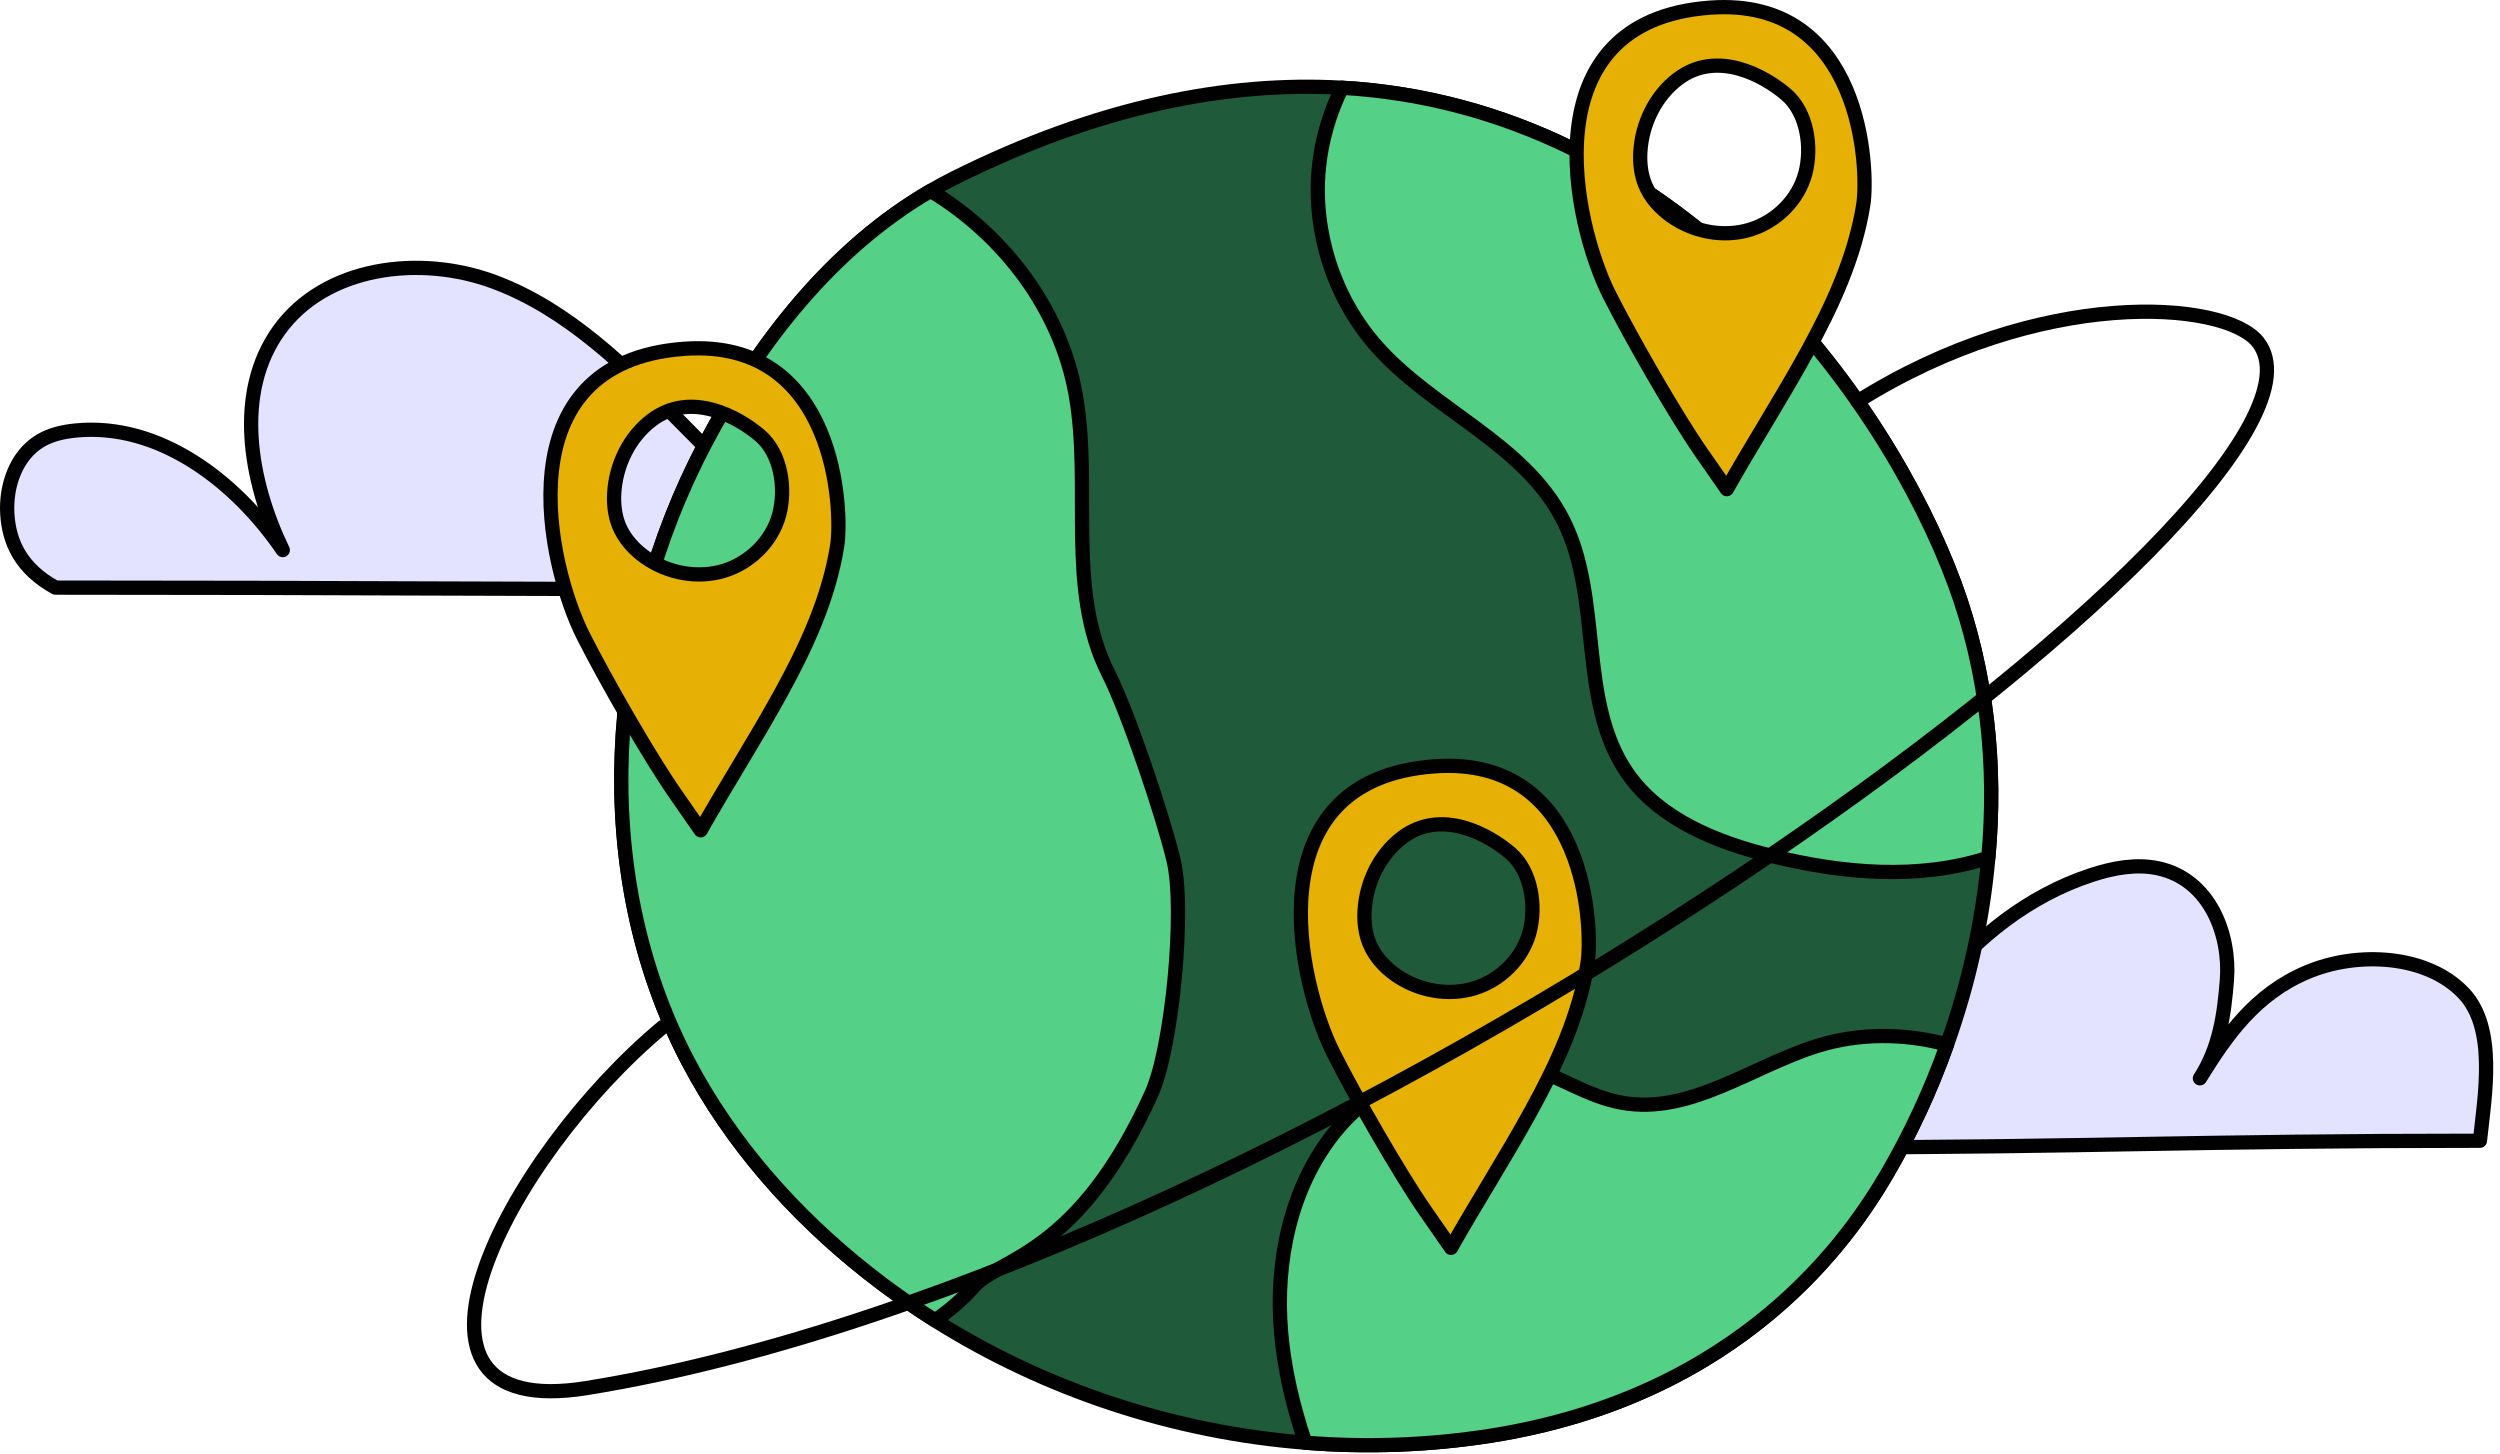 <svg width="263" height="153" viewBox="0 0 263 153" fill="none" xmlns="http://www.w3.org/2000/svg" style="width: 100%; height: 100%;">
<g clip-path="url(#clip0_35_3149)">
<path d="M260.887 120.005C261.398 115.261 262.671 108.178 259.183 104.49C255.376 100.464 248.065 99.999 242.667 102.291C237.27 104.583 234.261 108.85 231.43 113.439C233.496 110.229 233.978 106.785 234.269 103.12C234.651 98.299 232.465 92.519 227.045 91.348C224.732 90.848 222.28 91.317 220.049 92.044C213.335 94.234 207.872 98.702 203.779 103.8C199.686 108.898 195.539 115.785 192.926 120.696C218.345 120.696 231.508 120.006 260.886 120.006L260.887 120.005Z" fill="#E3E3FF" stroke="#010101" stroke-width="1.5" stroke-linecap="round" stroke-linejoin="round"></path>
<path d="M88.996 61.994C83.558 56.496 77.178 50.054 71.741 44.557C65.889 38.64 59.777 32.552 51.986 29.651C44.195 26.75 34.213 27.988 29.355 34.749C24.633 41.32 26.232 50.575 29.747 57.867C24.781 50.587 16.722 44.432 7.968 45.288C6.668 45.415 5.358 45.705 4.236 46.374C1.693 47.891 0.585 51.124 0.77 54.085C0.955 57.046 2.204 59.821 5.833 61.818C38.095 61.818 50.155 61.994 88.996 61.994Z" fill="#E3E3FF" stroke="#010101" stroke-width="1.5" stroke-linecap="round" stroke-linejoin="round"></path>
<path d="M209.17 90.234C208.579 96.98 207.063 103.623 204.827 109.881C203.118 114.687 200.985 119.274 198.505 123.514C194.624 130.17 183.266 146.887 156.744 151.05C150.319 152.052 143.792 152.284 137.316 151.77C123.554 150.691 110.037 146.258 98.369 138.908C95.928 137.366 93.576 135.708 91.315 133.922C83.605 127.844 76.937 120.34 72.375 111.641C61.916 91.699 63.676 66.642 74.161 46.713C79.763 36.074 87.55 26.09 97.907 20.076C98.717 19.601 99.552 19.151 100.4 18.727C115.511 11.184 129.119 8.55 141.171 9.231C176.507 11.274 198.454 41.946 205.637 61.426C209.055 70.716 210.057 80.585 209.171 90.234H209.17Z" fill="#1F5B3B" stroke="#010101" stroke-width="1.5" stroke-linecap="round" stroke-linejoin="round"></path>
<path d="M209.17 90.234C201.859 92.598 193.841 91.892 186.362 90.041C180.593 88.615 174.631 86.25 171.225 81.38C165.905 73.735 168.668 62.812 164.364 54.563C160.226 46.596 150.705 43.127 144.781 36.394C140.322 31.331 138.086 24.38 138.742 17.659C139.038 14.729 139.873 11.864 141.171 9.23C176.507 11.273 198.454 41.945 205.637 61.425C209.055 70.715 210.057 80.584 209.171 90.233L209.17 90.234Z" fill="#55D087" stroke="#010101" stroke-width="1.5" stroke-linecap="round" stroke-linejoin="round"></path>
<path d="M204.827 109.881C203.118 114.687 200.985 119.274 198.505 123.514C194.624 130.17 183.266 146.887 156.744 151.05C150.319 152.052 143.792 152.284 137.316 151.77C136.044 148.005 135.119 144.137 134.772 140.18C134.13 132.727 135.761 124.838 140.477 119.03C145.206 113.222 153.326 109.958 160.484 112.117C163.966 113.171 167.063 115.381 170.635 116.01C177.754 117.295 184.256 112.194 191.156 110.035C195.602 108.647 200.356 108.686 204.828 109.881H204.827Z" fill="#55D087" stroke="#010101" stroke-width="1.5" stroke-linecap="round" stroke-linejoin="round"></path>
<path d="M121.144 115.033C113.414 132.144 105.115 132.308 102.455 135.335C101.247 136.71 99.859 137.879 98.369 138.907C95.928 137.365 93.576 135.707 91.315 133.921C83.605 127.843 76.937 120.339 72.375 111.64C61.916 91.698 63.676 66.641 74.161 46.712C79.763 36.073 87.55 26.089 97.907 20.075C105.655 24.765 111.579 32.565 113.159 41.508C114.894 51.261 112.118 61.964 116.59 70.818C118.723 75.033 122.349 85.876 123.454 90.476C124.7 95.603 123.315 110.227 121.144 115.033Z" fill="#55D087" stroke="#010101" stroke-width="1.5" stroke-linecap="round" stroke-linejoin="round"></path>
<path d="M179.937 0.802C160.656 2.185 165.591 23.643 169.3 30.998C171.617 35.591 176.257 43.685 178.971 47.589C179.867 48.879 180.764 50.168 181.66 51.458C184.28 46.806 187.347 42.029 190.075 37.066C192.759 32.183 195.142 27.035 196.018 21.532C196.593 17.921 195.987 -0.349 179.938 0.802H179.937ZM189.912 18.269C189.164 21.052 186.854 23.326 184.096 24.161C181.338 24.996 178.221 24.418 175.861 22.764C174.656 21.919 173.624 20.786 173.068 19.424C172.632 18.357 172.501 17.182 172.562 16.031C172.719 13.051 174.14 10.09 176.524 8.294C180.637 5.194 185.613 7.968 187.918 9.947C190.104 11.824 190.66 15.486 189.912 18.269Z" fill="#e6b104" stroke="#010101" stroke-width="1.5" stroke-linecap="round" stroke-linejoin="round"></path>
<path d="M71.99 36.692C52.709 38.075 57.644 59.533 61.353 66.888C63.669 71.481 68.31 79.575 71.024 83.479C71.92 84.769 72.817 86.058 73.713 87.348C76.333 82.696 79.4 77.919 82.128 72.956C84.812 68.073 87.195 62.925 88.071 57.422C88.646 53.811 88.039 35.541 71.99 36.692ZM81.965 54.159C81.217 56.942 78.907 59.216 76.149 60.051C73.391 60.886 70.274 60.308 67.914 58.654C66.709 57.809 65.677 56.676 65.121 55.314C64.685 54.247 64.554 53.072 64.615 51.921C64.772 48.94 66.193 45.98 68.577 44.184C72.69 41.084 77.666 43.858 79.971 45.837C82.157 47.714 82.713 51.376 81.965 54.159Z" fill="#e6b104" stroke="#010101" stroke-width="1.5" stroke-linecap="round" stroke-linejoin="round"></path>
<path d="M150.926 80.616C131.645 81.999 136.58 103.457 140.289 110.812C142.605 115.405 147.246 123.499 149.96 127.404C150.856 128.694 151.753 129.983 152.649 131.273C155.269 126.621 158.336 121.844 161.064 116.881C163.748 111.998 166.131 106.85 167.007 101.347C167.582 97.736 166.976 79.466 150.927 80.617L150.926 80.616ZM160.901 98.083C160.153 100.866 157.843 103.14 155.085 103.975C152.327 104.81 149.21 104.232 146.85 102.578C145.645 101.733 144.613 100.6 144.057 99.238C143.621 98.171 143.49 96.996 143.551 95.845C143.708 92.865 145.129 89.904 147.513 88.108C151.626 85.008 156.602 87.782 158.907 89.761C161.093 91.638 161.649 95.3 160.901 98.083Z" fill="#e6b104" stroke="#010101" stroke-width="1.5" stroke-linecap="round" stroke-linejoin="round"></path>
<path d="M69.722 108.043C53.145 121.885 38.956 149.698 61.705 146.026C137.789 133.745 249.95 51.675 237.534 35.98C234.035 31.556 214.539 30.188 195.414 42.236" stroke="#010101" stroke-width="1.5" stroke-linecap="round" stroke-linejoin="round"></path>
</g>
<defs>
<clipPath id="clip0_35_3149">
<rect width="262.29" height="152.785" fill="white"></rect>
</clipPath>
</defs>
</svg>